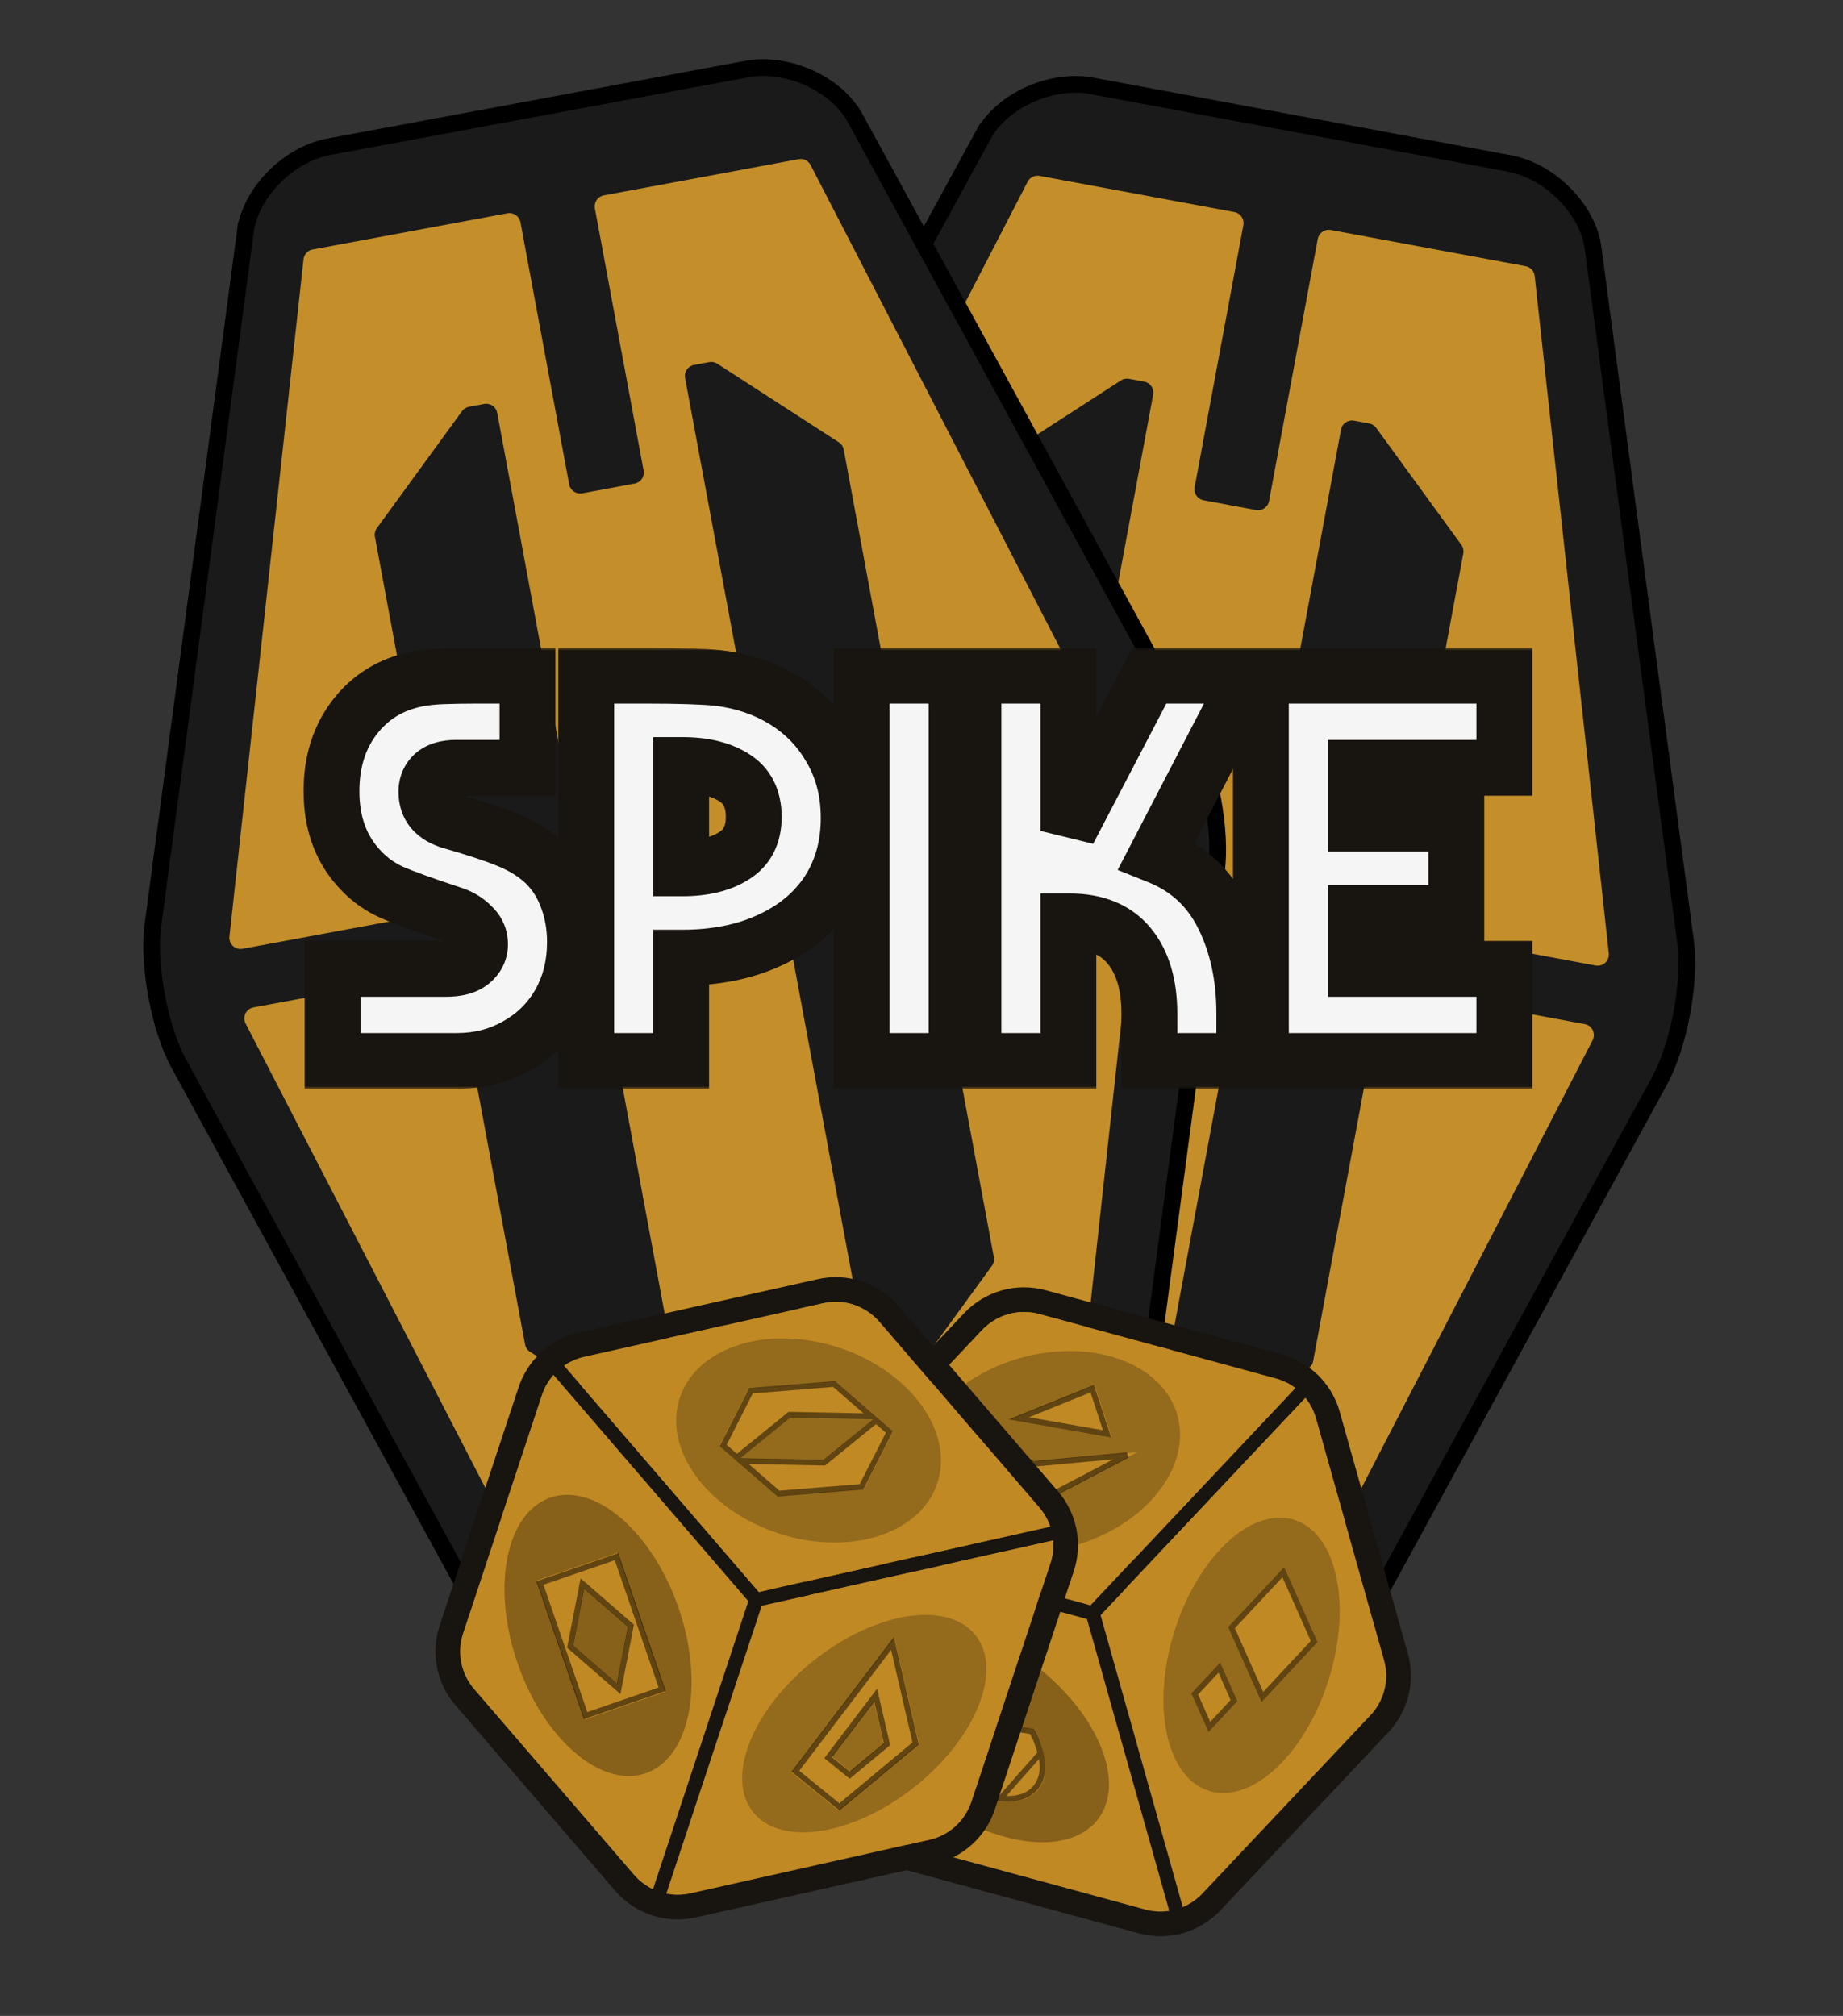 <svg width="330" height="361" viewBox="0 0 330 361" fill="none" xmlns="http://www.w3.org/2000/svg">
    <rect x="0" y="0" width="330" height="361" fill="#333333" stroke="none"/>
    <path
        d="M237.097 303.452L238.414 304.171L237.097 303.452L297.153 193.541C298.881 190.379 300.296 185.957 301.151 181.359C302.005 176.762 302.274 172.126 301.798 168.553L285.249 44.405L286.7 44.211L285.249 44.404C284.798 41.016 282.919 37.567 280.165 34.773C277.414 31.981 273.892 29.945 270.3 29.278L247.222 24.988L218.562 19.661L195.483 15.371C191.892 14.703 187.873 15.337 184.303 16.954C180.728 18.572 177.736 21.115 176.097 24.115L174.78 23.396L176.097 24.115L116.041 134.025C114.313 137.188 112.898 141.611 112.044 146.208C111.189 150.805 110.921 155.441 111.397 159.013L127.945 283.162L127.945 283.162C128.396 286.551 130.275 290 133.029 292.795C135.78 295.587 139.302 297.623 142.893 298.291L165.972 302.58L194.632 307.908L217.711 312.198C221.302 312.865 225.321 312.231 228.891 310.614C232.465 308.995 235.458 306.452 237.097 303.452Z"
        fill="#1A1A1A" stroke="black" stroke-width="3" />
    <path
        d="M249.564 177.042C248.478 176.841 247.434 177.557 247.232 178.643L235.131 243.744C235.031 244.285 234.712 244.76 234.251 245.058L212.495 259.126C212.066 259.403 211.546 259.506 211.044 259.412L208.322 258.907C207.236 258.705 206.519 257.661 206.721 256.575L222.076 173.967C222.278 172.881 221.562 171.837 220.476 171.635L205.625 168.875L190.774 166.115C189.688 165.913 188.644 166.629 188.442 167.715L173.087 250.323C172.885 251.409 171.841 252.125 170.755 251.924L168.035 251.418C167.532 251.324 167.084 251.042 166.783 250.629L151.535 229.683C151.211 229.239 151.085 228.681 151.185 228.14L163.286 163.039C163.488 161.953 162.771 160.909 161.686 160.708L127.493 154.352C126.174 154.107 124.993 155.203 125.139 156.536L138.408 277.833C138.504 278.71 139.164 279.42 140.031 279.581L174.915 286.066C176 286.267 177.044 285.551 177.246 284.465L185.973 237.517C186.175 236.431 187.219 235.714 188.305 235.916L193.001 236.789L197.697 237.662C198.783 237.864 199.5 238.908 199.298 239.993L190.571 286.942C190.369 288.028 191.086 289.072 192.172 289.273L227.055 295.758C227.923 295.919 228.793 295.493 229.198 294.709L285.169 186.282C285.784 185.091 285.075 183.643 283.757 183.398L249.564 177.042Z"
        fill="#C48F2A" />
    <path
        d="M251.515 166.546C250.429 166.344 249.712 165.3 249.914 164.214L262.015 99.112C262.116 98.572 261.99 98.014 261.666 97.57L246.418 76.626C246.117 76.213 245.669 75.93 245.167 75.837L242.445 75.331C241.359 75.129 240.315 75.846 240.113 76.932L224.758 159.538C224.557 160.624 223.513 161.341 222.427 161.139L207.576 158.378L192.725 155.618C191.639 155.416 190.922 154.372 191.124 153.286L206.479 70.68C206.681 69.594 205.964 68.55 204.878 68.348L202.158 67.842C201.655 67.749 201.136 67.851 200.706 68.129L178.95 82.194C178.488 82.493 178.17 82.968 178.069 83.508L165.968 148.61C165.766 149.696 164.722 150.413 163.637 150.211L129.444 143.855C128.125 143.61 127.417 142.163 128.032 140.971L184.003 32.544C184.407 31.76 185.278 31.334 186.145 31.495L221.029 37.979C222.115 38.181 222.832 39.225 222.63 40.311L213.903 87.259C213.701 88.345 214.418 89.389 215.504 89.591L220.2 90.464L224.896 91.337C225.982 91.539 227.026 90.822 227.228 89.736L235.954 42.788C236.156 41.702 237.2 40.985 238.286 41.187L273.17 47.671C274.037 47.832 274.696 48.543 274.792 49.42L288.062 170.718C288.208 172.051 287.026 173.147 285.708 172.902L251.515 166.546Z"
        fill="#C48F2A" />
    <path
        d="M201.249 280.16L202.736 280.358L201.249 280.16L217.798 156.01C218.274 152.438 218.005 147.803 217.151 143.206C216.296 138.608 214.881 134.186 213.153 131.023L153.097 21.113L154.382 20.411L153.097 21.113C151.458 18.113 148.465 15.57 144.891 13.951C141.321 12.335 137.302 11.701 133.711 12.368L110.633 16.658L81.972 21.986L58.893 26.276C55.302 26.943 51.78 28.979 49.029 31.77C46.275 34.565 44.396 38.014 43.944 41.402L42.458 41.204L43.944 41.402L27.396 165.551C26.92 169.124 27.189 173.76 28.043 178.357C28.898 182.954 30.313 187.377 32.041 190.539L92.096 300.449L92.096 300.449C93.735 303.45 96.728 305.993 100.303 307.612C103.873 309.229 107.892 309.863 111.483 309.196L134.561 304.906L163.221 299.578L186.3 295.288C189.892 294.621 193.414 292.585 196.165 289.793C198.918 286.998 200.797 283.549 201.249 280.16Z"
        fill="#1A1A1A" stroke="black" stroke-width="3" />
    <path
        d="M167.458 157.714C166.372 157.916 165.655 158.96 165.857 160.046L177.958 225.147C178.059 225.687 177.932 226.245 177.609 226.69L162.361 247.635C162.06 248.049 161.612 248.331 161.11 248.424L158.388 248.93C157.302 249.132 156.258 248.415 156.056 247.329L140.701 164.722C140.499 163.636 139.455 162.919 138.37 163.121L123.519 165.882L108.668 168.642C107.582 168.844 106.865 169.888 107.067 170.974L122.422 253.581C122.624 254.667 121.907 255.711 120.821 255.913L118.101 256.419C117.598 256.512 117.079 256.41 116.649 256.132L94.893 242.065C94.431 241.767 94.113 241.291 94.012 240.751L81.911 175.65C81.709 174.564 80.665 173.847 79.579 174.049L45.386 180.405C44.068 180.65 43.36 182.097 43.975 183.289L99.945 291.715C100.35 292.499 101.221 292.926 102.088 292.764L136.972 286.28C138.058 286.078 138.774 285.034 138.572 283.948L129.846 237C129.644 235.914 130.361 234.87 131.447 234.668L136.143 233.795L140.839 232.923C141.925 232.721 142.969 233.437 143.171 234.523L151.897 281.471C152.099 282.557 153.143 283.274 154.229 283.072L189.113 276.588C189.98 276.427 190.639 275.716 190.735 274.839L204.005 153.542C204.15 152.209 202.969 151.113 201.651 151.358L167.458 157.714Z"
        fill="#C48F2A" />
    <path
        d="M165.507 147.218C164.421 147.42 163.377 146.703 163.175 145.617L151.074 80.515C150.974 79.975 150.655 79.499 150.194 79.201L128.438 65.135C128.009 64.858 127.49 64.755 126.987 64.849L124.265 65.355C123.179 65.556 122.463 66.6 122.665 67.686L138.019 150.293C138.221 151.379 137.505 152.423 136.419 152.625L121.568 155.385L106.717 158.146C105.631 158.348 104.587 157.631 104.385 156.545L89.03 73.938C88.829 72.852 87.784 72.136 86.698 72.338L83.978 72.843C83.475 72.937 83.028 73.219 82.727 73.632L67.478 94.576C67.154 95.021 67.028 95.579 67.128 96.119L79.229 161.221C79.431 162.307 78.715 163.351 77.629 163.553L43.436 169.908C42.117 170.154 40.936 169.058 41.082 167.725L54.351 46.427C54.447 45.55 55.106 44.839 55.974 44.678L90.857 38.194C91.943 37.992 92.987 38.709 93.189 39.795L101.916 86.743C102.118 87.829 103.162 88.545 104.248 88.344L108.944 87.471L113.64 86.598C114.726 86.396 115.443 85.352 115.241 84.266L106.514 37.318C106.312 36.232 107.029 35.188 108.115 34.986L142.998 28.502C143.866 28.34 144.736 28.767 145.141 29.551L201.112 137.978C201.727 139.17 201.018 140.617 199.7 140.862L165.507 147.218Z"
        fill="#C48F2A" />
    <mask id="path-7-outside-1_1160_5257" maskUnits="userSpaceOnUse" x="53.999" y="115.998" width="221" height="79"
        fill="black">
        <rect fill="white" x="53.999" y="115.998" width="221" height="79" />
        <path
            d="M59.551 173.498L79.851 173.498C81.851 173.498 83.351 173.098 84.351 172.298C85.418 171.431 85.951 170.365 85.951 169.098C85.951 167.831 85.485 166.765 84.551 165.898C83.685 164.965 82.585 164.265 81.251 163.798C75.985 162.065 72.285 160.731 70.151 159.798C68.085 158.865 66.285 157.598 64.751 155.998C61.151 152.331 59.351 147.565 59.351 141.698C59.351 136.498 60.718 132.098 63.451 128.498C66.251 124.831 69.985 122.531 74.651 121.598C75.985 121.331 77.518 121.165 79.251 121.098C81.051 121.031 83.018 120.998 85.151 120.998L94.451 120.998L94.451 137.498L81.651 137.498C79.918 137.498 78.585 137.898 77.651 138.698C76.785 139.498 76.351 140.531 76.351 141.798C76.351 144.465 77.851 146.231 80.851 147.098C85.251 148.365 88.585 149.465 90.851 150.398C93.185 151.331 95.218 152.531 96.951 153.998C98.951 155.731 100.451 157.898 101.451 160.498C102.451 163.031 102.951 165.765 102.951 168.698C102.951 172.831 102.018 176.531 100.151 179.798C98.285 182.998 95.718 185.498 92.451 187.298C89.251 189.098 85.718 189.998 81.851 189.998L59.551 189.998L59.551 173.498ZM104.964 120.998L115.964 120.998C121.497 120.998 125.664 121.131 128.464 121.398C132.997 121.931 137.03 123.298 140.564 125.498C144.097 127.698 146.864 130.598 148.864 134.198C150.93 137.798 151.964 141.898 151.964 146.498C151.964 151.498 150.73 155.898 148.264 159.698C145.797 163.431 142.297 166.331 137.764 168.398C133.297 170.465 128.097 171.498 122.164 171.498L121.964 171.498L121.964 189.998L104.964 189.998L104.964 120.998ZM122.164 155.498C125.964 155.498 129.03 154.765 131.364 153.298C133.764 151.831 134.964 149.498 134.964 146.298C134.964 143.031 133.764 140.665 131.364 139.198C129.03 137.731 125.964 136.998 122.164 136.998L121.964 136.998L121.964 155.498L122.164 155.498ZM154.28 120.998L171.28 120.998L171.28 189.998L154.28 189.998L154.28 120.998ZM174.3 120.998L191.3 120.998L191.3 148.798L205.8 120.998L223.8 120.998L207.1 153.198L207.6 153.398C212.8 155.531 216.633 159.131 219.1 164.198C221.566 169.198 222.8 174.965 222.8 181.498L222.8 189.998L205.8 189.998L205.8 181.498C205.8 176.365 204.6 172.331 202.2 169.398C199.8 166.465 196.233 164.998 191.5 164.998L191.3 164.998L191.3 189.998L174.3 189.998L174.3 120.998ZM225.765 120.998L269.365 120.998L269.365 137.498L242.765 137.498L242.765 147.498L260.765 147.498L260.765 163.498L242.765 163.498L242.765 173.498L269.365 173.498L269.365 189.998L225.765 189.998L225.765 120.998Z" />
    </mask>
    <path
        d="M59.551 173.498L79.851 173.498C81.851 173.498 83.351 173.098 84.351 172.298C85.418 171.431 85.951 170.365 85.951 169.098C85.951 167.831 85.485 166.765 84.551 165.898C83.685 164.965 82.585 164.265 81.251 163.798C75.985 162.065 72.285 160.731 70.151 159.798C68.085 158.865 66.285 157.598 64.751 155.998C61.151 152.331 59.351 147.565 59.351 141.698C59.351 136.498 60.718 132.098 63.451 128.498C66.251 124.831 69.985 122.531 74.651 121.598C75.985 121.331 77.518 121.165 79.251 121.098C81.051 121.031 83.018 120.998 85.151 120.998L94.451 120.998L94.451 137.498L81.651 137.498C79.918 137.498 78.585 137.898 77.651 138.698C76.785 139.498 76.351 140.531 76.351 141.798C76.351 144.465 77.851 146.231 80.851 147.098C85.251 148.365 88.585 149.465 90.851 150.398C93.185 151.331 95.218 152.531 96.951 153.998C98.951 155.731 100.451 157.898 101.451 160.498C102.451 163.031 102.951 165.765 102.951 168.698C102.951 172.831 102.018 176.531 100.151 179.798C98.285 182.998 95.718 185.498 92.451 187.298C89.251 189.098 85.718 189.998 81.851 189.998L59.551 189.998L59.551 173.498ZM104.964 120.998L115.964 120.998C121.497 120.998 125.664 121.131 128.464 121.398C132.997 121.931 137.03 123.298 140.564 125.498C144.097 127.698 146.864 130.598 148.864 134.198C150.93 137.798 151.964 141.898 151.964 146.498C151.964 151.498 150.73 155.898 148.264 159.698C145.797 163.431 142.297 166.331 137.764 168.398C133.297 170.465 128.097 171.498 122.164 171.498L121.964 171.498L121.964 189.998L104.964 189.998L104.964 120.998ZM122.164 155.498C125.964 155.498 129.03 154.765 131.364 153.298C133.764 151.831 134.964 149.498 134.964 146.298C134.964 143.031 133.764 140.665 131.364 139.198C129.03 137.731 125.964 136.998 122.164 136.998L121.964 136.998L121.964 155.498L122.164 155.498ZM154.28 120.998L171.28 120.998L171.28 189.998L154.28 189.998L154.28 120.998ZM174.3 120.998L191.3 120.998L191.3 148.798L205.8 120.998L223.8 120.998L207.1 153.198L207.6 153.398C212.8 155.531 216.633 159.131 219.1 164.198C221.566 169.198 222.8 174.965 222.8 181.498L222.8 189.998L205.8 189.998L205.8 181.498C205.8 176.365 204.6 172.331 202.2 169.398C199.8 166.465 196.233 164.998 191.5 164.998L191.3 164.998L191.3 189.998L174.3 189.998L174.3 120.998ZM225.765 120.998L269.365 120.998L269.365 137.498L242.765 137.498L242.765 147.498L260.765 147.498L260.765 163.498L242.765 163.498L242.765 173.498L269.365 173.498L269.365 189.998L225.765 189.998L225.765 120.998Z"
        fill="#F5F5F5" />
    <path
        d="M59.551 173.498L59.551 168.498L54.551 168.498L54.551 173.498L59.551 173.498ZM84.351 172.298L87.475 176.202L87.49 176.191L87.504 176.179L84.351 172.298ZM84.551 165.898L80.887 169.3L81.013 169.436L81.149 169.562L84.551 165.898ZM81.251 163.798L82.903 159.079L82.859 159.063L82.814 159.049L81.251 163.798ZM70.151 159.798L68.093 164.355L68.12 164.367L68.147 164.379L70.151 159.798ZM64.751 155.998L68.361 152.539L68.34 152.517L68.319 152.495L64.751 155.998ZM63.451 128.498L59.477 125.463L59.469 125.474L63.451 128.498ZM74.651 121.598L75.632 126.501L75.632 126.501L74.651 121.598ZM79.251 121.098L79.066 116.101L79.059 116.102L79.251 121.098ZM94.451 120.998L99.451 120.998L99.451 115.998L94.451 115.998L94.451 120.998ZM94.451 137.498L94.451 142.498L99.451 142.498L99.451 137.498L94.451 137.498ZM77.651 138.698L74.397 134.902L74.328 134.962L74.26 135.024L77.651 138.698ZM80.851 147.098L79.464 151.902L79.468 151.903L80.851 147.098ZM90.851 150.398L88.948 155.021L88.971 155.031L88.994 155.04L90.851 150.398ZM96.951 153.998L100.226 150.22L100.204 150.2L100.181 150.181L96.951 153.998ZM101.451 160.498L96.785 162.293L96.793 162.313L96.8 162.334L101.451 160.498ZM100.151 179.798L104.47 182.317L104.481 182.298L104.493 182.279L100.151 179.798ZM92.451 187.298L90.038 182.919L90.019 182.929L90 182.94L92.451 187.298ZM59.551 189.998L54.551 189.998L54.551 194.998L59.551 194.998L59.551 189.998ZM59.551 178.498L79.851 178.498L79.851 168.498L59.551 168.498L59.551 178.498ZM79.851 178.498C82.385 178.498 85.211 178.013 87.475 176.202L81.228 168.394C81.371 168.279 81.408 168.308 81.188 168.367C80.959 168.428 80.534 168.498 79.851 168.498L79.851 178.498ZM87.504 176.179C89.626 174.455 90.951 172.011 90.951 169.098L80.951 169.098C80.951 169.062 80.955 168.991 80.977 168.896C80.999 168.801 81.034 168.703 81.079 168.612C81.175 168.42 81.264 168.364 81.198 168.417L87.504 176.179ZM90.951 169.098C90.951 166.432 89.899 164.041 87.954 162.234L81.149 169.562C81.161 169.573 81.087 169.504 81.02 169.352C80.954 169.2 80.951 169.093 80.951 169.098L90.951 169.098ZM88.215 162.496C86.737 160.903 84.919 159.784 82.903 159.079L79.6 168.517C80.25 168.745 80.633 169.026 80.887 169.3L88.215 162.496ZM82.814 159.049C77.55 157.316 74.05 156.046 72.155 155.217L68.147 164.379C70.519 165.416 74.419 166.813 79.688 168.547L82.814 159.049ZM72.209 155.241C70.712 154.565 69.442 153.666 68.361 152.539L61.141 159.458C63.127 161.53 65.458 163.165 68.093 164.355L72.209 155.241ZM68.319 152.495C65.769 149.898 64.351 146.456 64.351 141.698L54.351 141.698C54.351 148.674 56.534 154.765 61.184 159.501L68.319 152.495ZM64.351 141.698C64.351 137.419 65.457 134.125 67.433 131.522L59.469 125.474C55.979 130.071 54.351 135.577 54.351 141.698L64.351 141.698ZM67.425 131.533C69.463 128.865 72.116 127.204 75.632 126.501L73.671 116.695C67.854 117.859 63.04 120.798 59.477 125.463L67.425 131.533ZM75.632 126.501C76.646 126.298 77.907 126.153 79.444 126.094L79.059 116.102C77.129 116.176 75.323 116.365 73.671 116.695L75.632 126.501ZM79.436 126.095C81.165 126.031 83.069 125.998 85.151 125.998L85.151 115.998C82.967 115.998 80.938 116.032 79.066 116.101L79.436 126.095ZM85.151 125.998L94.451 125.998L94.451 115.998L85.151 115.998L85.151 125.998ZM89.451 120.998L89.451 137.498L99.451 137.498L99.451 120.998L89.451 120.998ZM94.451 132.498L81.651 132.498L81.651 142.498L94.451 142.498L94.451 132.498ZM81.651 132.498C79.209 132.498 76.547 133.059 74.397 134.902L80.905 142.494C80.776 142.605 80.701 142.613 80.788 142.587C80.891 142.556 81.157 142.498 81.651 142.498L81.651 132.498ZM74.26 135.024C72.286 136.846 71.351 139.252 71.351 141.798L81.351 141.798C81.351 141.742 81.359 141.836 81.287 142.007C81.212 142.185 81.108 142.312 81.043 142.372L74.26 135.024ZM71.351 141.798C71.351 144.128 72.034 146.438 73.665 148.359C75.237 150.211 77.339 151.288 79.464 151.902L82.239 142.294C81.363 142.041 81.216 141.802 81.288 141.887C81.326 141.931 81.356 141.989 81.369 142.027C81.379 142.055 81.351 141.995 81.351 141.798L71.351 141.798ZM79.468 151.903C83.815 153.154 86.939 154.194 88.948 155.021L92.755 145.775C90.231 144.735 86.688 143.575 82.234 142.293L79.468 151.903ZM88.994 155.04C90.882 155.795 92.44 156.73 93.722 157.815L100.181 150.181C97.996 148.332 95.488 146.867 92.708 145.756L88.994 155.04ZM93.677 157.776C95.024 158.944 96.063 160.417 96.785 162.293L106.118 158.703C104.84 155.379 102.878 152.518 100.226 150.22L93.677 157.776ZM96.8 162.334C97.552 164.239 97.951 166.344 97.951 168.698L107.951 168.698C107.951 165.185 107.35 161.824 106.102 158.662L96.8 162.334ZM97.951 168.698C97.951 172.049 97.203 174.879 95.81 177.317L104.493 182.279C106.833 178.184 107.951 173.613 107.951 168.698L97.951 168.698ZM95.832 177.279C94.424 179.692 92.519 181.552 90.038 182.919L94.864 191.677C98.917 189.444 102.145 186.304 104.47 182.317L95.832 177.279ZM90 182.94C87.589 184.297 84.907 184.998 81.851 184.998L81.851 194.998C86.529 194.998 90.914 193.9 94.903 191.656L90 182.94ZM81.851 184.998L59.551 184.998L59.551 194.998L81.851 194.998L81.851 184.998ZM64.551 189.998L64.551 173.498L54.551 173.498L54.551 189.998L64.551 189.998ZM104.964 120.998L104.964 115.998L99.964 115.998L99.964 120.998L104.964 120.998ZM128.464 121.398L129.048 116.432L128.993 116.426L128.938 116.421L128.464 121.398ZM140.564 125.498L143.207 121.254L140.564 125.498ZM148.864 134.198L144.493 136.626L144.51 136.657L144.528 136.687L148.864 134.198ZM148.264 159.698L152.435 162.454L152.447 162.437L152.458 162.42L148.264 159.698ZM137.764 168.398L135.69 163.849L135.677 163.854L135.664 163.86L137.764 168.398ZM121.964 171.498L121.964 166.498L116.964 166.498L116.964 171.498L121.964 171.498ZM121.964 189.998L121.964 194.998L126.964 194.998L126.964 189.998L121.964 189.998ZM104.964 189.998L99.964 189.998L99.964 194.998L104.964 194.998L104.964 189.998ZM131.364 153.298L128.757 149.032L128.73 149.048L128.703 149.065L131.364 153.298ZM131.364 139.198L128.703 143.431L128.73 143.448L128.757 143.464L131.364 139.198ZM121.964 136.998L121.964 131.998L116.964 131.998L116.964 136.998L121.964 136.998ZM121.964 155.498L116.964 155.498L116.964 160.498L121.964 160.498L121.964 155.498ZM104.964 125.998L115.964 125.998L115.964 115.998L104.964 115.998L104.964 125.998ZM115.964 125.998C121.459 125.998 125.433 126.132 127.99 126.376L128.938 116.421C125.894 116.131 121.535 115.998 115.964 115.998L115.964 125.998ZM127.88 126.364C131.754 126.82 135.071 127.968 137.921 129.743L143.207 121.254C138.99 118.628 134.241 117.043 129.048 116.432L127.88 126.364ZM137.921 129.743C140.742 131.499 142.91 133.777 144.493 136.626L153.235 131.77C150.818 127.419 147.453 123.897 143.207 121.254L137.921 129.743ZM144.528 136.687C146.114 139.45 146.964 142.675 146.964 146.498L156.964 146.498C156.964 141.121 155.747 136.146 153.2 131.709L144.528 136.687ZM146.964 146.498C146.964 150.636 145.957 154.069 144.07 156.976L152.458 162.42C155.504 157.727 156.964 152.36 156.964 146.498L146.964 146.498ZM144.092 156.942C142.2 159.806 139.469 162.125 135.69 163.849L139.838 172.948C145.125 170.537 149.394 167.057 152.435 162.454L144.092 156.942ZM135.664 163.86C131.977 165.566 127.519 166.498 122.164 166.498L122.164 176.498C128.676 176.498 134.617 175.363 139.863 172.936L135.664 163.86ZM122.164 166.498L121.964 166.498L121.964 176.498L122.164 176.498L122.164 166.498ZM116.964 171.498L116.964 189.998L126.964 189.998L126.964 171.498L116.964 171.498ZM121.964 184.998L104.964 184.998L104.964 194.998L121.964 194.998L121.964 184.998ZM109.964 189.998L109.964 120.998L99.964 120.998L99.964 189.998L109.964 189.998ZM122.164 160.498C126.562 160.498 130.646 159.655 134.025 157.531L128.703 149.065C127.415 149.875 125.366 150.498 122.164 150.498L122.164 160.498ZM133.971 157.564C138.085 155.05 139.964 150.955 139.964 146.298L129.964 146.298C129.964 148.041 129.442 148.613 128.757 149.032L133.971 157.564ZM139.964 146.298C139.964 141.621 138.12 137.467 133.971 134.932L128.757 143.464C129.408 143.862 129.964 144.441 129.964 146.298L139.964 146.298ZM134.025 134.965C130.646 132.841 126.562 131.998 122.164 131.998L122.164 141.998C125.366 141.998 127.415 142.621 128.703 143.431L134.025 134.965ZM122.164 131.998L121.964 131.998L121.964 141.998L122.164 141.998L122.164 131.998ZM116.964 136.998L116.964 155.498L126.964 155.498L126.964 136.998L116.964 136.998ZM121.964 160.498L122.164 160.498L122.164 150.498L121.964 150.498L121.964 160.498ZM154.28 120.998L154.28 115.998L149.28 115.998L149.28 120.998L154.28 120.998ZM171.28 120.998L176.28 120.998L176.28 115.998L171.28 115.998L171.28 120.998ZM171.28 189.998L171.28 194.998L176.28 194.998L176.28 189.998L171.28 189.998ZM154.28 189.998L149.28 189.998L149.28 194.998L154.28 194.998L154.28 189.998ZM154.28 125.998L171.28 125.998L171.28 115.998L154.28 115.998L154.28 125.998ZM166.28 120.998L166.28 189.998L176.28 189.998L176.28 120.998L166.28 120.998ZM171.28 184.998L154.28 184.998L154.28 194.998L171.28 194.998L171.28 184.998ZM159.28 189.998L159.28 120.998L149.28 120.998L149.28 189.998L159.28 189.998ZM174.3 120.998L174.3 115.998L169.3 115.998L169.3 120.998L174.3 120.998ZM191.3 120.998L196.3 120.998L196.3 115.998L191.3 115.998L191.3 120.998ZM191.3 148.798L186.3 148.798L195.733 151.11L191.3 148.798ZM205.8 120.998L205.8 115.998L202.768 115.998L201.367 118.686L205.8 120.998ZM223.8 120.998L228.238 123.3L232.025 115.998L223.8 115.998L223.8 120.998ZM207.1 153.198L202.661 150.896L200.122 155.792L205.243 157.84L207.1 153.198ZM207.6 153.398L209.498 148.772L209.477 148.764L209.457 148.756L207.6 153.398ZM219.1 164.198L214.604 166.387L214.61 166.398L214.616 166.41L219.1 164.198ZM222.8 189.998L222.8 194.998L227.8 194.998L227.8 189.998L222.8 189.998ZM205.8 189.998L200.8 189.998L200.8 194.998L205.8 194.998L205.8 189.998ZM202.2 169.398L198.33 172.564L198.33 172.564L202.2 169.398ZM191.3 164.998L191.3 159.998L186.3 159.998L186.3 164.998L191.3 164.998ZM191.3 189.998L191.3 194.998L196.3 194.998L196.3 189.998L191.3 189.998ZM174.3 189.998L169.3 189.998L169.3 194.998L174.3 194.998L174.3 189.998ZM174.3 125.998L191.3 125.998L191.3 115.998L174.3 115.998L174.3 125.998ZM186.3 120.998L186.3 148.798L196.3 148.798L196.3 120.998L186.3 120.998ZM195.733 151.11L210.233 123.31L201.367 118.686L186.867 146.486L195.733 151.11ZM205.8 125.998L223.8 125.998L223.8 115.998L205.8 115.998L205.8 125.998ZM219.361 118.696L202.661 150.896L211.538 155.5L228.238 123.3L219.361 118.696ZM205.243 157.84L205.743 158.04L209.457 148.756L208.957 148.556L205.243 157.84ZM205.702 158.024C209.763 159.69 212.673 162.421 214.604 166.387L223.595 162.009C220.593 155.842 215.837 151.373 209.498 148.772L205.702 158.024ZM214.616 166.41C216.689 170.613 217.8 175.601 217.8 181.498L227.8 181.498C227.8 174.329 226.444 167.783 223.584 161.986L214.616 166.41ZM217.8 181.498L217.8 189.998L227.8 189.998L227.8 181.498L217.8 181.498ZM222.8 184.998L205.8 184.998L205.8 194.998L222.8 194.998L222.8 184.998ZM210.8 189.998L210.8 181.498L200.8 181.498L200.8 189.998L210.8 189.998ZM210.8 181.498C210.8 175.619 209.423 170.33 206.07 166.232L198.33 172.564C199.777 174.332 200.8 177.111 200.8 181.498L210.8 181.498ZM206.07 166.232C202.489 161.855 197.325 159.998 191.5 159.998L191.5 169.998C195.141 169.998 197.111 171.074 198.33 172.564L206.07 166.232ZM191.5 159.998L191.3 159.998L191.3 169.998L191.5 169.998L191.5 159.998ZM186.3 164.998L186.3 189.998L196.3 189.998L196.3 164.998L186.3 164.998ZM191.3 184.998L174.3 184.998L174.3 194.998L191.3 194.998L191.3 184.998ZM179.3 189.998L179.3 120.998L169.3 120.998L169.3 189.998L179.3 189.998ZM225.765 120.998L225.765 115.998L220.765 115.998L220.765 120.998L225.765 120.998ZM269.365 120.998L274.365 120.998L274.365 115.998L269.365 115.998L269.365 120.998ZM269.365 137.498L269.365 142.498L274.365 142.498L274.365 137.498L269.365 137.498ZM242.765 137.498L242.765 132.498L237.765 132.498L237.765 137.498L242.765 137.498ZM242.765 147.498L237.765 147.498L237.765 152.498L242.765 152.498L242.765 147.498ZM260.765 147.498L265.765 147.498L265.765 142.498L260.765 142.498L260.765 147.498ZM260.765 163.498L260.765 168.498L265.765 168.498L265.765 163.498L260.765 163.498ZM242.765 163.498L242.765 158.498L237.765 158.498L237.765 163.498L242.765 163.498ZM242.765 173.498L237.765 173.498L237.765 178.498L242.765 178.498L242.765 173.498ZM269.365 173.498L274.365 173.498L274.365 168.498L269.365 168.498L269.365 173.498ZM269.365 189.998L269.365 194.998L274.365 194.998L274.365 189.998L269.365 189.998ZM225.765 189.998L220.765 189.998L220.765 194.998L225.765 194.998L225.765 189.998ZM225.765 125.998L269.365 125.998L269.365 115.998L225.765 115.998L225.765 125.998ZM264.365 120.998L264.365 137.498L274.365 137.498L274.365 120.998L264.365 120.998ZM269.365 132.498L242.765 132.498L242.765 142.498L269.365 142.498L269.365 132.498ZM237.765 137.498L237.765 147.498L247.765 147.498L247.765 137.498L237.765 137.498ZM242.765 152.498L260.765 152.498L260.765 142.498L242.765 142.498L242.765 152.498ZM255.765 147.498L255.765 163.498L265.765 163.498L265.765 147.498L255.765 147.498ZM260.765 158.498L242.765 158.498L242.765 168.498L260.765 168.498L260.765 158.498ZM237.765 163.498L237.765 173.498L247.765 173.498L247.765 163.498L237.765 163.498ZM242.765 178.498L269.365 178.498L269.365 168.498L242.765 168.498L242.765 178.498ZM264.365 173.498L264.365 189.998L274.365 189.998L274.365 173.498L264.365 173.498ZM269.365 184.998L225.765 184.998L225.765 194.998L269.365 194.998L269.365 184.998ZM230.765 189.998L230.765 120.998L220.765 120.998L220.765 189.998L230.765 189.998Z"
        fill="#18140F" mask="url(#path-7-outside-1_1160_5257)" />
    <path
        d="M229.557 242.566L187.228 231.049C184.604 230.333 181.886 230.373 179.362 231.084C176.837 231.795 174.499 233.181 172.635 235.161L142.544 267.082C138.993 270.851 137.68 276.206 139.084 281.189L151.281 324.478C152.685 329.462 156.601 333.343 161.597 334.703L203.927 346.22C206.55 346.934 209.269 346.896 211.793 346.185C214.317 345.473 216.655 344.086 218.52 342.108L248.61 310.186C252.161 306.418 253.476 301.063 252.072 296.079L239.874 252.79C238.47 247.807 234.553 243.925 229.557 242.566ZM209.357 342.196C207.955 342.41 206.504 342.34 205.087 341.956L162.758 330.439C159.259 329.486 156.518 326.769 155.535 323.28L143.338 279.99C142.956 278.637 142.865 277.245 143.036 275.894L194.631 289.931L209.357 342.196L209.357 342.196ZM143.656 273.445C144.13 272.228 144.837 271.094 145.761 270.114L175.85 238.192C177.159 236.805 178.792 235.837 180.561 235.338C182.33 234.84 184.229 234.813 186.069 235.313L228.397 246.83C229.698 247.183 230.893 247.782 231.931 248.573L195.254 287.483L143.656 273.445ZM247.817 297.278C248.8 300.767 247.879 304.516 245.394 307.155L215.305 339.077C214.298 340.144 213.095 340.962 211.788 341.511L197.062 289.246L233.738 250.338C234.591 251.4 235.239 252.635 235.62 253.989L247.817 297.278Z"
        fill="#18140F" />
    <path
        d="M247.817 297.278C248.8 300.767 247.879 304.516 245.394 307.155L215.305 339.077C214.298 340.144 213.095 340.962 211.788 341.511L197.062 289.246L233.738 250.338C234.591 251.4 235.239 252.635 235.62 253.989L247.817 297.278Z"
        fill="#C08924" />
    <path
        d="M205.087 341.956C206.504 342.34 207.955 342.41 209.357 342.196L194.631 289.931L143.036 275.894C142.865 277.245 142.956 278.637 143.338 279.99L155.535 323.28C156.518 326.769 159.259 329.486 162.758 330.439L205.087 341.956Z"
        fill="#C08924" />
    <path
        d="M143.656 273.445C144.13 272.228 144.837 271.094 145.761 270.114L175.85 238.192C177.159 236.805 178.792 235.837 180.561 235.338C182.33 234.84 184.229 234.813 186.069 235.313L228.397 246.83C229.698 247.183 230.893 247.782 231.931 248.573L195.254 287.483L143.656 273.445Z"
        fill="#C08924" />
    <path
        d="M181.167 329.254C193.401 332.047 200.901 325.712 197.913 315.107C194.926 304.508 182.581 293.646 170.348 290.859C158.11 288.068 150.614 294.402 153.6 305.001C156.588 315.605 168.928 326.462 181.167 329.254Z"
        fill="black" fill-opacity="0.3" />
    <path
        d="M218.691 277.237C210.502 285.784 206.293 301.31 209.279 311.907C212.267 322.513 221.321 324.183 229.51 315.636C237.694 307.091 241.907 291.571 238.919 280.966C235.932 270.367 226.876 268.697 218.691 277.237Z"
        fill="black" fill-opacity="0.23" />
    <path
        d="M200.927 243.58C190.06 239.432 175.215 243.437 167.763 252.517C160.315 261.6 163.081 272.327 173.948 276.466C184.815 280.613 199.662 276.612 207.116 267.527C214.565 258.448 211.796 247.723 200.927 243.58Z"
        fill="black" fill-opacity="0.23" />
    <g clip-path="url(#clip0_1160_5257)">
        <path d="M235.838 294.041L229.912 280.73L219.975 291.386L225.901 304.697L235.838 294.041Z" fill="#C08924" />
        <path d="M229.774 281.553L235.293 293.95L226.039 303.874L220.519 291.477L229.774 281.553Z" stroke="black"
            stroke-opacity="0.5" />
        <path d="M221.486 304.616L218.462 297.822L213.39 303.261L216.414 310.055L221.486 304.616Z" fill="#C08924" />
        <path d="M218.324 298.645L220.942 304.525L216.552 309.233L213.934 303.352L218.324 298.645Z" stroke="black"
            stroke-opacity="0.5" />
    </g>
    <path
        d="M196.021 248.105L197.536 252.732L199.055 257.36L190.033 255.77L181.007 254.178L188.514 251.142L196.021 248.105Z"
        fill="#C08924" />
    <path
        d="M196.966 252.939L198.222 256.765L190.341 255.376L182.455 253.985L188.661 251.475L195.572 248.68L196.966 252.939L196.966 252.939Z"
        stroke="black" stroke-opacity="0.5" />
    <path d="M185.375 261.731L173.828 254.764L174.609 269.33L183.098 270.827L203.69 260.029L185.375 261.731Z"
        fill="#C08924" />
    <path
        d="M184.918 262.072L185.048 262.15L185.254 262.131L201.825 260.591L183.144 270.387L175.178 268.982L174.47 255.768L184.918 262.072Z"
        stroke="black" stroke-opacity="0.5" />
    <g clip-path="url(#clip1_1160_5257)">
        <g clip-path="url(#clip2_1160_5257)">
            <path
                d="M184.931 309.635C185.902 311.06 186.376 312.528 186.8 314.053C188.336 319.549 185.047 323.271 179.341 322.509C173.139 321.678 166.444 316.032 164.499 310.045C164.059 308.691 163.63 307.391 163.721 306.276L184.931 309.635Z"
                fill="#C08924" />
            <path
                d="M186.299 313.954L186.299 313.953C185.909 312.551 185.496 311.274 184.736 310.055L164.226 306.807C164.226 307.764 164.585 308.869 164.99 310.114L164.993 310.123C166.851 315.843 173.248 321.237 179.173 322.031L186.299 313.954ZM186.299 313.954C187.767 319.201 184.623 322.76 179.174 322.031L186.299 313.954Z"
                stroke="black" stroke-opacity="0.5" />
            <path
                d="M181.353 304.617C178.77 301.666 175 299.364 171.354 298.787C167.707 298.209 165.11 299.506 164.264 301.911L181.353 304.617Z"
                fill="#C08924" />
            <path
                d="M171.508 299.262C174.643 299.759 177.864 301.589 180.259 303.993L165.051 301.584C166.063 299.722 168.375 298.766 171.508 299.262Z"
                stroke="black" stroke-opacity="0.5" />
        </g>
    </g>
    <path
        d="M189.449 267.082L160.83 233.835C159.057 231.773 156.784 230.283 154.294 229.459C151.804 228.634 149.091 228.473 146.437 229.069L103.631 238.664C98.579 239.797 94.492 243.498 92.864 248.413L78.726 291.107C77.098 296.022 78.169 301.431 81.546 305.356L110.165 338.603C111.939 340.663 114.213 342.155 116.702 342.979C119.192 343.803 121.905 343.964 124.558 343.369L167.364 333.774C172.417 332.641 176.505 328.94 178.132 324.025L192.27 281.331C193.898 276.416 192.827 271.007 189.449 267.082ZM116.918 338.31C115.637 337.703 114.473 336.832 113.515 335.72L84.896 302.473C82.531 299.724 81.782 295.938 82.921 292.497L97.059 249.802C97.502 248.467 98.205 247.263 99.104 246.239L133.987 286.763L116.918 338.31L116.918 338.31ZM100.989 244.558C102.063 243.815 103.284 243.271 104.598 242.976L147.404 233.381C149.264 232.965 151.159 233.077 152.905 233.655C154.649 234.233 156.238 235.274 157.481 236.719L186.099 269.965C186.98 270.987 187.635 272.152 188.051 273.388L135.874 285.084L100.989 244.558ZM173.936 322.636C172.797 326.077 169.934 328.667 166.397 329.462L123.592 339.057C122.16 339.377 120.706 339.381 119.315 339.104L136.385 287.557L188.56 275.862C188.672 277.22 188.517 278.606 188.075 279.941L173.936 322.636Z"
        fill="#18140F" />
    <path
        d="M173.936 322.636C172.797 326.077 169.934 328.667 166.397 329.462L123.592 339.057C122.16 339.377 120.706 339.381 119.315 339.104L136.385 287.557L188.56 275.862C188.672 277.22 188.517 278.606 188.075 279.941L173.936 322.636Z"
        fill="#C08924" />
    <path
        d="M113.515 335.72C114.473 336.832 115.636 337.703 116.918 338.31L133.987 286.763L99.104 246.239C98.205 247.263 97.502 248.467 97.059 249.802L82.921 292.497C81.782 295.938 82.531 299.724 84.896 302.473L113.515 335.72Z"
        fill="#C08924" />
    <path
        d="M100.989 244.558C102.063 243.815 103.284 243.271 104.598 242.976L147.404 233.381C149.264 232.965 151.159 233.077 152.905 233.655C154.649 234.233 156.238 235.274 157.481 236.719L186.099 269.965C186.98 270.987 187.635 272.152 188.051 273.388L135.874 285.084L100.989 244.558Z"
        fill="#C08924" />
    <path
        d="M100.809 311.803C109.381 320.968 119.142 319.92 122.606 309.46C126.068 299.007 121.923 283.095 113.349 273.936C104.774 264.769 95.016 265.819 91.554 276.272C88.091 286.731 92.234 302.636 100.809 311.803Z"
        fill="black" fill-opacity="0.3" />
    <path
        d="M161.029 289.722C149.458 292.217 137.276 302.722 133.815 313.174C130.351 323.634 136.917 330.088 148.488 327.594C160.054 325.097 172.236 314.599 175.7 304.139C179.16 293.686 172.593 287.231 161.029 289.722Z"
        fill="black" fill-opacity="0.23" />
    <path
        d="M165.162 251.888C158.482 242.366 143.941 237.37 132.681 240.719C121.424 244.073 117.708 254.509 124.393 264.024C131.073 273.546 145.615 278.546 156.878 275.194C168.133 271.844 171.846 261.407 165.162 251.888Z"
        fill="black" fill-opacity="0.23" />
    <g clip-path="url(#clip3_1160_5257)">
        <path
            d="M160.146 293.27L141.769 317.446L150.095 324.201L164.518 312.194L160.146 293.27ZM148.937 314.504L156.464 304.601L158.254 312.353L152.349 317.267L148.937 314.504Z"
            fill="#C08924" />
        <path
            d="M148.575 314.386L148.288 314.764L148.505 314.94L151.916 317.703L152.146 317.889L152.545 317.558L158.45 312.644L158.826 312.331L158.758 312.035L156.968 304.283L156.801 303.562L156.102 304.483L148.575 314.386ZM142.418 317.186L159.808 294.309L163.946 312.216L150.298 323.579L142.418 317.186Z"
            stroke="black" stroke-opacity="0.5" />
    </g>
    <g clip-path="url(#clip4_1160_5257)">
        <path
            d="M110.525 278.068L96.147 283.018L104.722 307.921L119.099 302.97L110.525 278.068ZM102.563 294.715L104.567 284.408L112.492 291.297L110.488 301.604L102.563 294.715Z"
            fill="#C08924" />
        <path
            d="M102.186 294.387L102.09 294.878L102.468 295.206L110.393 302.095L110.77 302.423L110.865 301.932L112.869 291.625L112.964 291.134L112.587 290.806L104.662 283.917L104.285 283.589L104.189 284.08L102.186 294.387ZM104.857 307.227L96.681 283.482L110.39 278.762L118.565 302.506L104.857 307.227Z"
            stroke="black" stroke-opacity="0.5" />
    </g>
    <g clip-path="url(#clip5_1160_5257)">
        <path
            d="M159.897 256.397L149.567 247.418L134.034 248.675L128.833 258.911L139.163 267.89L154.693 266.634L159.897 256.397ZM132.459 261.227L141.658 253.746L156.475 254.045L147.273 261.527L132.459 261.227Z"
            fill="#C08924" />
        <path
            d="M139.382 267.459L132.687 261.638L147.3 261.934L147.558 261.94L147.721 261.807L156.858 254.378L159.242 256.45L154.258 266.256L139.382 267.459ZM155.995 253.628L141.631 253.339L141.372 253.333L141.209 253.466L132.011 260.946L131.949 260.997L129.488 258.858L134.469 249.054L149.348 247.849L155.995 253.628Z"
            stroke="black" stroke-opacity="0.5" />
    </g>
    <defs>
        <clipPath id="clip0_1160_5257">
            <rect width="33.742" height="33.742" fill="white"
                transform="matrix(0.407 0.914 -0.682 0.731 228.6 269.385)" />
        </clipPath>
        <clipPath id="clip1_1160_5257">
            <rect width="36.41" height="36.41" fill="white"
                transform="matrix(-0.988 -0.156 -0.309 -0.951 198.771 330.846)" />
        </clipPath>
        <clipPath id="clip2_1160_5257">
            <rect width="36.41" height="36.41" fill="white"
                transform="matrix(-0.988 -0.156 -0.309 -0.951 198.771 330.846)" />
        </clipPath>
        <clipPath id="clip3_1160_5257">
            <rect width="36.861" height="36.861" fill="white"
                transform="matrix(0.974 -0.225 -0.309 0.951 142.989 295.285)" />
        </clipPath>
        <clipPath id="clip4_1160_5257">
            <rect width="38.505" height="38.505" fill="white"
                transform="matrix(0.755 0.656 -0.191 0.982 96.66 261.154)" />
        </clipPath>
        <clipPath id="clip5_1160_5257">
            <rect width="37.315" height="37.315" fill="white"
                transform="matrix(0.755 0.656 -0.875 0.485 146.616 236.488)" />
        </clipPath>
    </defs>
</svg>